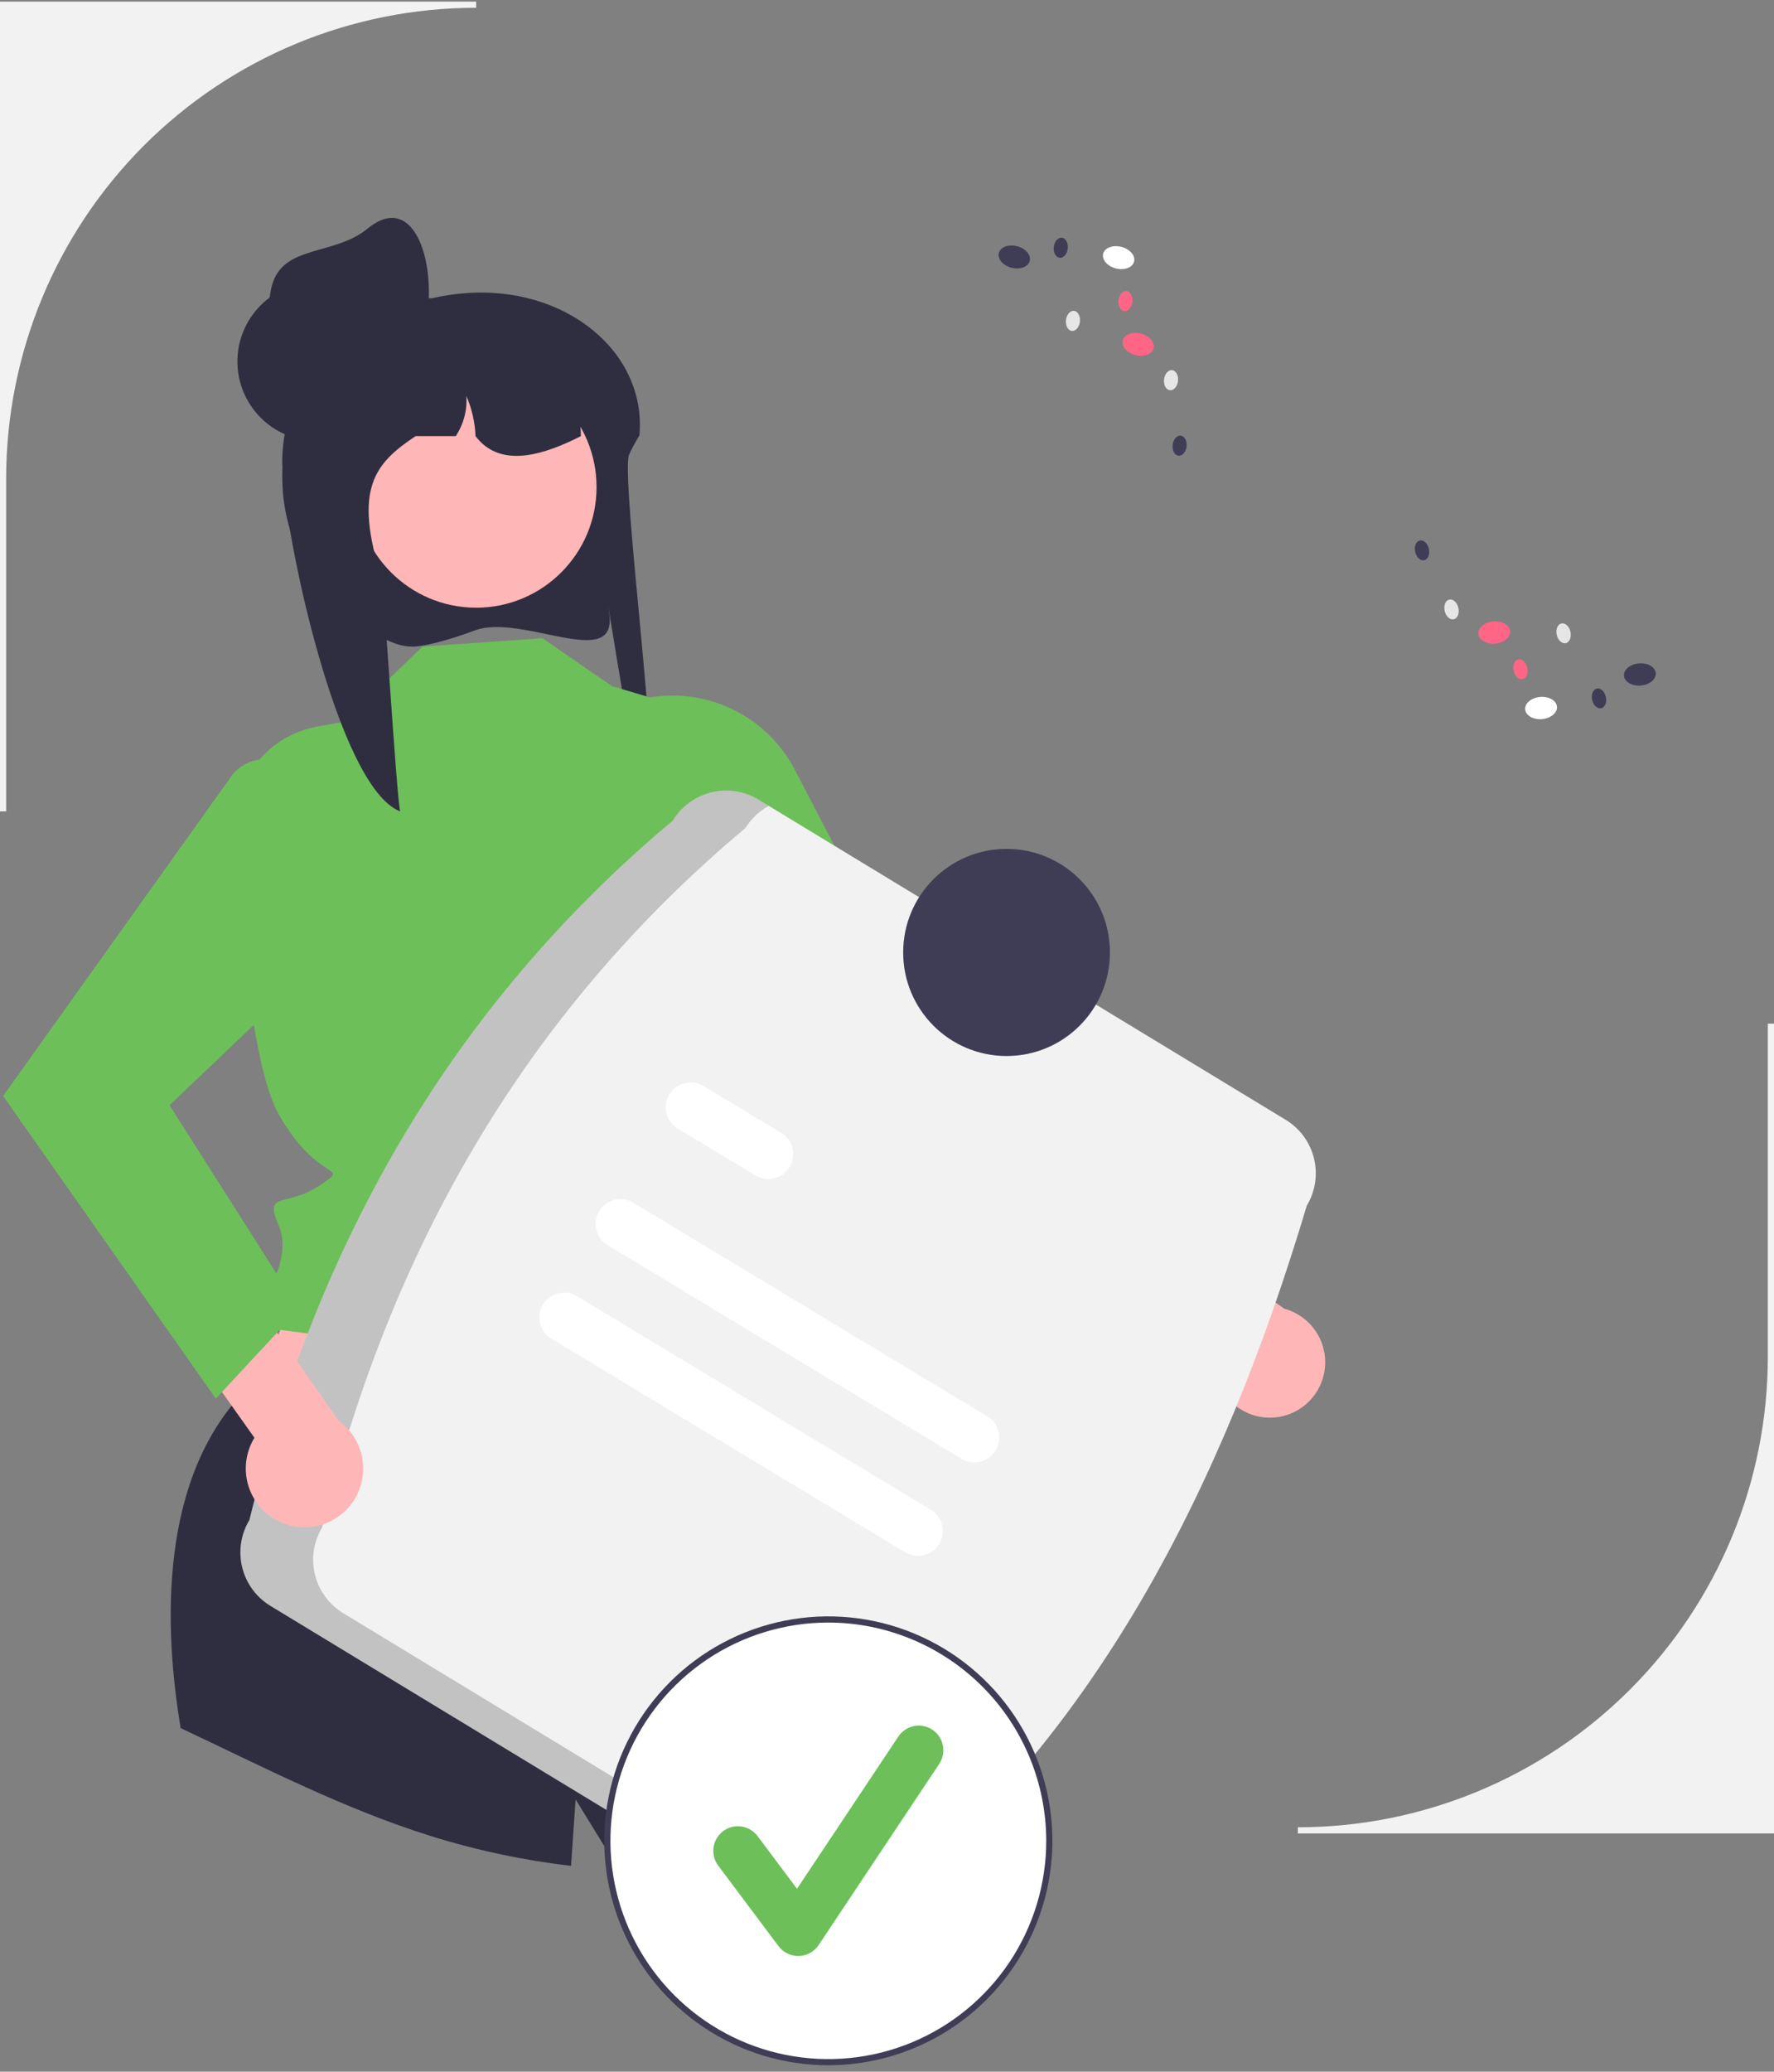 <svg width="221" height="258" viewBox="0 0 221 258" fill="none" xmlns="http://www.w3.org/2000/svg">
<rect x="0" y="0" width="221" height="258" fill="#808080" stroke="none"/>
<g clip-path="url(#clip0_717_418)">
<path d="M221 228.332H161.682V227.563C177.211 227.563 192.103 221.386 203.083 210.391C214.063 199.397 220.232 184.485 220.232 168.936V127.485H221V228.332Z" fill="#F2F2F2"/>
<path d="M59.149 78.512C57.572 79.114 55.962 79.623 54.327 80.039C52.166 80.566 50.947 80.811 48.861 80C48.788 79.972 48.718 79.944 48.652 79.916C44.7 78.233 41.321 75.436 38.928 71.866C36.534 68.295 35.229 64.105 35.17 59.805C35.16 59.657 35.16 59.502 35.16 59.351C35.158 58.622 35.193 57.894 35.264 57.168C35.356 56.18 35.514 55.2 35.737 54.233L35.716 54.229C34.028 52.501 33.378 50.133 33.593 47.754C33.741 46.141 34.252 44.582 35.089 43.196C35.925 41.809 37.065 40.631 38.422 39.75C40.549 38.411 42.947 37.563 45.442 37.269C46.112 37.191 46.786 37.152 47.461 37.151H53.797C55.105 36.845 56.435 36.635 57.774 36.523H57.785C70.537 35.464 80.594 43.93 79.656 54.229C79.649 54.241 79.638 54.252 79.631 54.263C79.361 54.706 79.121 55.126 78.909 55.527C78.704 55.901 78.53 56.261 78.381 56.601C77.217 59.233 82.747 100.078 80.764 100.699C79.635 101.05 75.084 70.657 75.901 76.436C76.929 83.687 65.024 76.337 59.149 78.512Z" fill="#2F2E41"/>
<path d="M78.36 152.348L96.037 190.056L28.037 183.16L42.232 146.96L78.36 152.348Z" fill="#FFB6B6"/>
<path d="M113.846 227.952C102.021 231.893 89.559 233.564 77.115 232.878L71.704 224.091C71.704 224.091 71.478 227.363 71.14 232.366C65.216 231.679 59.37 230.438 53.677 228.659C42.882 225.279 32.762 220.042 22.505 215.212C20.427 202.81 19.647 183.687 31.134 172.554L92.961 183.898C92.961 183.898 102.881 191.328 100.227 193.989C97.574 196.646 97.163 196.234 98.906 197.98C100.65 199.726 104.417 202.06 104.456 203.587C104.471 204.183 108.699 214.993 113.846 227.952Z" fill="#2F2E41"/>
<path d="M67.563 79.481L52.626 80.524L42.972 89.866L39.59 90.47C36.551 91.013 33.816 92.653 31.905 95.08C29.993 97.508 29.037 100.553 29.219 103.639C29.914 115.438 31.472 133.068 34.726 138.787C39.773 147.656 43.942 144.873 39.773 147.656C35.605 150.439 32.806 148.252 34.726 152.65C36.647 157.048 32.131 162.688 32.131 162.688L30.333 164.488L32.24 165.271L92.994 173.187C92.994 173.187 87.741 149.536 91.026 143.727C94.311 137.917 102.277 120.355 95.168 113.483L88.217 88.99L76.26 85.459L67.563 79.481Z" fill="#6DBF5A"/>
<path d="M157.986 176.549C156.986 176.517 156.005 176.268 155.111 175.82C154.217 175.371 153.431 174.733 152.807 173.951C152.183 173.168 151.737 172.259 151.498 171.286C151.26 170.313 151.235 169.301 151.426 168.318L122.928 148.992L126.328 139.785L160.009 162.986C161.637 163.431 163.046 164.458 163.969 165.874C164.891 167.29 165.263 168.995 165.014 170.667C164.764 172.339 163.911 173.861 162.616 174.945C161.32 176.029 159.673 176.6 157.986 176.549Z" fill="#FFB6B6"/>
<path d="M77.491 87.833L73.35 89.475L95.441 132.677L141.173 163.89L147.765 152.734L112.953 122.626L99.016 95.862C97.055 92.095 93.769 89.19 89.794 87.707C85.819 86.225 81.436 86.269 77.491 87.833Z" fill="#6DBF5A"/>
<path d="M59.318 75.681C67.601 75.681 74.317 68.957 74.317 60.663C74.317 52.368 67.601 45.644 59.318 45.644C51.034 45.644 44.318 52.368 44.318 60.663C44.318 68.957 51.034 75.681 59.318 75.681Z" fill="#FFB6B6"/>
<path d="M72.361 54.312C72.111 54.444 71.864 54.565 71.614 54.687C71.353 54.812 71.093 54.938 70.829 55.056C65.809 57.334 61.721 57.588 59.24 54.312C59.172 52.588 58.785 50.892 58.097 49.31C58.219 51.078 57.754 52.836 56.774 54.312H51.779C46.634 57.731 43.994 60.872 47.565 72.096C47.798 72.834 49.392 99.032 49.847 101.046C42.059 98.055 35.341 66.294 35.17 57.925C35.16 57.79 35.16 57.647 35.16 57.508C35.158 56.838 35.193 56.168 35.264 55.501C35.356 54.591 35.514 53.689 35.737 52.802L35.716 52.798C34.923 52.04 34.319 51.106 33.95 50.073C33.582 49.039 33.46 47.933 33.593 46.843C34.9 45.131 36.517 43.679 38.359 42.565C40.035 41.753 41.782 41.096 43.577 40.603C43.622 40.593 43.66 40.583 43.706 40.572C44.254 40.422 44.817 40.287 45.38 40.169C46.54 39.925 47.712 39.747 48.892 39.636C48.979 39.633 49.062 39.626 49.139 39.626C49.61 39.626 50.074 39.754 50.479 39.995C50.483 39.995 50.483 39.998 50.49 39.998C50.88 40.231 51.203 40.561 51.429 40.956C51.655 41.351 51.775 41.797 51.779 42.252H57.344C57.548 42.252 57.754 42.259 57.958 42.27C65.708 42.579 71.937 45.897 72.336 53.525C72.354 53.79 72.361 54.047 72.361 54.312Z" fill="#2F2E41"/>
<path d="M39.459 54.915C44.917 54.915 49.341 50.485 49.341 45.021C49.341 39.556 44.917 35.126 39.459 35.126C34.002 35.126 29.578 39.556 29.578 45.021C29.578 50.485 34.002 54.915 39.459 54.915Z" fill="#2F2E41"/>
<path d="M53.026 40.444C51.903 45.792 46.364 48.99 41.066 47.682C38.521 47.054 36.33 45.439 34.975 43.193C33.619 40.947 33.21 38.254 33.837 35.706C35.144 30.401 41.575 31.93 45.797 28.469C51.771 23.572 54.54 33.232 53.026 40.444Z" fill="#2F2E41"/>
<path d="M31.07 189.303C39.492 154.914 56.179 125.356 83.815 102.198C84.885 100.436 86.609 99.171 88.609 98.68C90.609 98.19 92.721 98.513 94.483 99.58L160.181 139.466C161.94 140.537 163.204 142.263 163.694 144.266C164.184 146.268 163.861 148.384 162.795 150.148C152.247 185.435 136.448 216.055 110.05 237.253C108.981 239.015 107.257 240.28 105.257 240.771C103.257 241.262 101.145 240.938 99.383 239.871L33.685 199.985C31.925 198.914 30.662 197.188 30.172 195.185C29.682 193.183 30.005 191.068 31.07 189.303Z" fill="#F2F2F2"/>
<path opacity="0.2" d="M42.748 200.893C40.988 199.822 39.725 198.096 39.234 196.093C38.744 194.091 39.068 191.976 40.133 190.211C48.555 155.822 65.242 126.264 92.878 103.106C93.586 101.953 94.586 101.007 95.776 100.365L94.483 99.58C92.721 98.513 90.608 98.19 88.609 98.68C86.609 99.171 84.885 100.436 83.815 102.198C56.179 125.356 39.492 154.914 31.07 189.303C30.005 191.068 29.682 193.183 30.172 195.185C30.662 197.188 31.925 198.914 33.685 199.985L99.383 239.871C100.552 240.576 101.886 240.958 103.251 240.98C104.615 241.001 105.961 240.661 107.152 239.994L42.748 200.893Z" fill="black"/>
<path d="M119.794 181.68L75.695 155.073C74.994 154.649 74.49 153.964 74.294 153.169C74.097 152.373 74.224 151.532 74.647 150.83C75.069 150.128 75.752 149.622 76.547 149.424C77.341 149.226 78.182 149.352 78.883 149.774L122.983 176.381C123.682 176.806 124.184 177.49 124.379 178.285C124.575 179.08 124.448 179.92 124.026 180.622C123.604 181.323 122.922 181.828 122.128 182.026C121.335 182.225 120.496 182.1 119.794 181.68Z" fill="white"/>
<path d="M94.14 146.397L84.438 140.544C83.735 140.123 83.228 139.439 83.028 138.643C82.828 137.848 82.953 137.005 83.373 136.301C83.794 135.597 84.476 135.089 85.271 134.889C86.066 134.689 86.907 134.814 87.61 135.235L87.627 135.245L97.329 141.098C98.028 141.523 98.53 142.208 98.726 143.003C98.921 143.798 98.794 144.638 98.372 145.339C97.95 146.041 97.268 146.546 96.475 146.744C95.681 146.942 94.842 146.818 94.14 146.397Z" fill="white"/>
<path d="M112.785 193.327L68.686 166.721C67.984 166.298 67.48 165.614 67.282 164.818C67.084 164.022 67.21 163.181 67.632 162.478C68.053 161.775 68.737 161.269 69.531 161.07C70.325 160.872 71.166 160.997 71.868 161.418L71.874 161.422L115.974 188.029C116.673 188.453 117.175 189.138 117.371 189.933C117.566 190.728 117.439 191.568 117.017 192.269C116.595 192.97 115.913 193.475 115.119 193.674C114.326 193.872 113.487 193.748 112.785 193.327Z" fill="white"/>
<path d="M125.395 131.513C132.508 131.513 138.275 125.738 138.275 118.615C138.275 111.492 132.508 105.718 125.395 105.718C118.281 105.718 112.514 111.492 112.514 118.615C112.514 125.738 118.281 131.513 125.395 131.513Z" fill="#3F3D56"/>
<path d="M103.192 256.815C118.396 256.815 130.722 244.474 130.722 229.249C130.722 214.025 118.396 201.683 103.192 201.683C87.987 201.683 75.662 214.025 75.662 229.249C75.662 244.474 87.987 256.815 103.192 256.815Z" fill="white"/>
<path d="M103.192 257.2C97.671 257.2 92.274 255.561 87.683 252.489C83.093 249.418 79.515 245.053 77.403 239.946C75.29 234.838 74.737 229.218 75.814 223.796C76.891 218.374 79.55 213.394 83.453 209.485C87.357 205.576 92.331 202.914 97.746 201.835C103.161 200.757 108.773 201.31 113.874 203.426C118.975 205.541 123.334 209.124 126.402 213.72C129.469 218.317 131.106 223.721 131.106 229.249C131.098 236.659 128.154 243.764 122.921 249.004C117.688 254.244 110.593 257.192 103.192 257.2ZM103.192 202.067C97.823 202.067 92.574 203.662 88.11 206.648C83.646 209.635 80.167 213.88 78.112 218.847C76.057 223.814 75.52 229.279 76.567 234.552C77.615 239.825 80.2 244.668 83.997 248.47C87.793 252.271 92.63 254.86 97.896 255.909C103.162 256.957 108.62 256.419 113.58 254.362C118.541 252.304 122.78 248.82 125.763 244.35C128.746 239.88 130.338 234.625 130.338 229.249C130.33 222.042 127.467 215.133 122.378 210.038C117.289 204.942 110.389 202.076 103.192 202.067Z" fill="#3F3D56"/>
<path d="M99.436 243.596C98.961 243.596 98.492 243.485 98.067 243.272C97.642 243.059 97.272 242.75 96.987 242.369L89.476 232.342C89.234 232.02 89.058 231.653 88.958 231.263C88.858 230.873 88.836 230.466 88.892 230.067C88.949 229.669 89.084 229.285 89.289 228.938C89.494 228.591 89.765 228.289 90.087 228.047C90.409 227.805 90.775 227.629 91.165 227.529C91.555 227.429 91.96 227.407 92.359 227.465C92.757 227.522 93.14 227.657 93.486 227.863C93.832 228.068 94.135 228.34 94.376 228.662L99.289 235.222L111.91 216.267C112.133 215.932 112.42 215.644 112.754 215.42C113.088 215.196 113.463 215.04 113.857 214.961C114.252 214.882 114.658 214.882 115.052 214.96C115.447 215.038 115.822 215.193 116.157 215.417C116.491 215.64 116.779 215.927 117.002 216.262C117.226 216.596 117.382 216.972 117.461 217.367C117.54 217.762 117.54 218.168 117.462 218.563C117.384 218.958 117.229 219.334 117.006 219.669L101.985 242.23C101.713 242.639 101.347 242.975 100.919 243.213C100.49 243.45 100.011 243.581 99.522 243.595C99.493 243.596 99.465 243.596 99.436 243.596Z" fill="#6DBF5A"/>
<path d="M192.101 89.556C193.195 89.462 194.029 88.768 193.964 88.006C193.899 87.244 192.959 86.703 191.865 86.796C190.771 86.89 189.937 87.584 190.002 88.346C190.068 89.108 191.007 89.649 192.101 89.556Z" fill="white"/>
<path d="M204.41 85.375C205.504 85.281 206.338 84.587 206.273 83.825C206.208 83.063 205.268 82.521 204.174 82.615C203.08 82.709 202.246 83.402 202.311 84.164C202.376 84.927 203.316 85.468 204.41 85.375Z" fill="#3F3D56"/>
<path d="M186.267 80.153C187.36 80.059 188.195 79.365 188.13 78.603C188.064 77.841 187.125 77.299 186.031 77.393C184.937 77.487 184.103 78.18 184.168 78.942C184.233 79.704 185.173 80.246 186.267 80.153Z" fill="#FF6584"/>
<path d="M181.103 77.123C181.574 77.016 181.832 76.38 181.679 75.703C181.526 75.025 181.02 74.562 180.55 74.668C180.079 74.775 179.821 75.411 179.974 76.088C180.127 76.766 180.633 77.229 181.103 77.123Z" fill="#E6E6E6"/>
<path d="M177.427 69.767C177.898 69.66 178.156 69.025 178.003 68.347C177.85 67.669 177.344 67.206 176.874 67.312C176.403 67.419 176.145 68.055 176.298 68.733C176.451 69.41 176.957 69.873 177.427 69.767Z" fill="#3F3D56"/>
<path d="M195.064 80.097C195.535 79.99 195.793 79.355 195.64 78.677C195.487 77.999 194.981 77.536 194.51 77.643C194.04 77.749 193.782 78.385 193.935 79.063C194.088 79.74 194.593 80.203 195.064 80.097Z" fill="#E6E6E6"/>
<path d="M189.688 84.566C190.159 84.459 190.417 83.824 190.264 83.146C190.111 82.468 189.605 82.005 189.134 82.112C188.663 82.218 188.406 82.854 188.559 83.532C188.711 84.209 189.217 84.672 189.688 84.566Z" fill="#FF6584"/>
<path d="M199.475 88.206C199.946 88.099 200.204 87.463 200.051 86.786C199.898 86.108 199.392 85.645 198.922 85.751C198.451 85.858 198.193 86.494 198.346 87.171C198.499 87.849 199.004 88.312 199.475 88.206Z" fill="#3F3D56"/>
<path d="M141.282 32.576C141.47 31.835 140.759 31.015 139.695 30.745C138.631 30.475 137.616 30.857 137.428 31.598C137.24 32.339 137.951 33.159 139.015 33.429C140.08 33.7 141.095 33.318 141.282 32.576Z" fill="white"/>
<path d="M128.285 32.492C128.472 31.751 127.762 30.931 126.697 30.661C125.633 30.391 124.618 30.773 124.431 31.514C124.243 32.256 124.954 33.076 126.018 33.346C127.082 33.616 128.097 33.234 128.285 32.492Z" fill="#3F3D56"/>
<path d="M143.721 43.374C143.909 42.632 143.198 41.812 142.134 41.542C141.07 41.272 140.055 41.654 139.867 42.396C139.679 43.137 140.39 43.957 141.454 44.227C142.519 44.497 143.534 44.115 143.721 43.374Z" fill="#FF6584"/>
<path d="M146.751 47.445C146.828 46.755 146.502 46.151 146.022 46.098C145.542 46.044 145.091 46.56 145.014 47.251C144.937 47.941 145.263 48.544 145.743 48.598C146.223 48.652 146.674 48.136 146.751 47.445Z" fill="#E6E6E6"/>
<path d="M147.82 55.601C147.897 54.91 147.571 54.307 147.091 54.253C146.611 54.199 146.16 54.716 146.083 55.406C146.006 56.097 146.332 56.7 146.812 56.754C147.291 56.807 147.743 56.291 147.82 55.601Z" fill="#3F3D56"/>
<path d="M134.532 40.059C134.609 39.368 134.282 38.765 133.803 38.711C133.323 38.657 132.872 39.174 132.795 39.864C132.717 40.555 133.044 41.158 133.524 41.212C134.003 41.265 134.455 40.749 134.532 40.059Z" fill="#E6E6E6"/>
<path d="M141.073 37.598C141.15 36.908 140.823 36.304 140.344 36.251C139.864 36.197 139.413 36.713 139.335 37.404C139.258 38.094 139.585 38.698 140.065 38.751C140.544 38.805 140.996 38.289 141.073 37.598Z" fill="#FF6584"/>
<path d="M133.015 30.951C133.092 30.26 132.765 29.657 132.286 29.603C131.806 29.549 131.354 30.066 131.277 30.756C131.2 31.447 131.527 32.05 132.006 32.104C132.486 32.157 132.938 31.641 133.015 30.951Z" fill="#3F3D56"/>
<path d="M0.768 101.046H0V0.2H59.318V0.969C43.789 0.969 28.897 7.146 17.917 18.14C6.937 29.135 0.768 44.047 0.768 59.595V101.046Z" fill="#F2F2F2"/>
<path d="M35.167 189.668C34.185 189.265 33.303 188.654 32.58 187.876C31.858 187.098 31.313 186.172 30.983 185.163C30.653 184.153 30.546 183.084 30.669 182.029C30.792 180.974 31.143 179.958 31.697 179.052L10.534 149.265L17.323 141.378L42.2 176.941C43.654 177.988 44.674 179.532 45.066 181.281C45.458 183.031 45.196 184.864 44.329 186.432C43.462 188.001 42.051 189.197 40.362 189.793C38.673 190.39 36.825 190.345 35.167 189.668Z" fill="#FFB6B6"/>
<path d="M35.653 95.272C34.583 94.642 33.322 94.414 32.099 94.629C30.876 94.845 29.769 95.49 28.978 96.449L0.384 136.492L26.883 174.177L37.252 163.025L21.122 137.645L42.559 117.208C44.321 113.344 44.59 108.963 43.314 104.912C42.039 100.861 39.309 97.427 35.653 95.272Z" fill="#6DBF5A"/>
</g>
<defs>
<clipPath id="clip0_717_418">
<rect width="221" height="257" fill="white" transform="translate(0 0.2)"/>
</clipPath>
</defs>
</svg>
